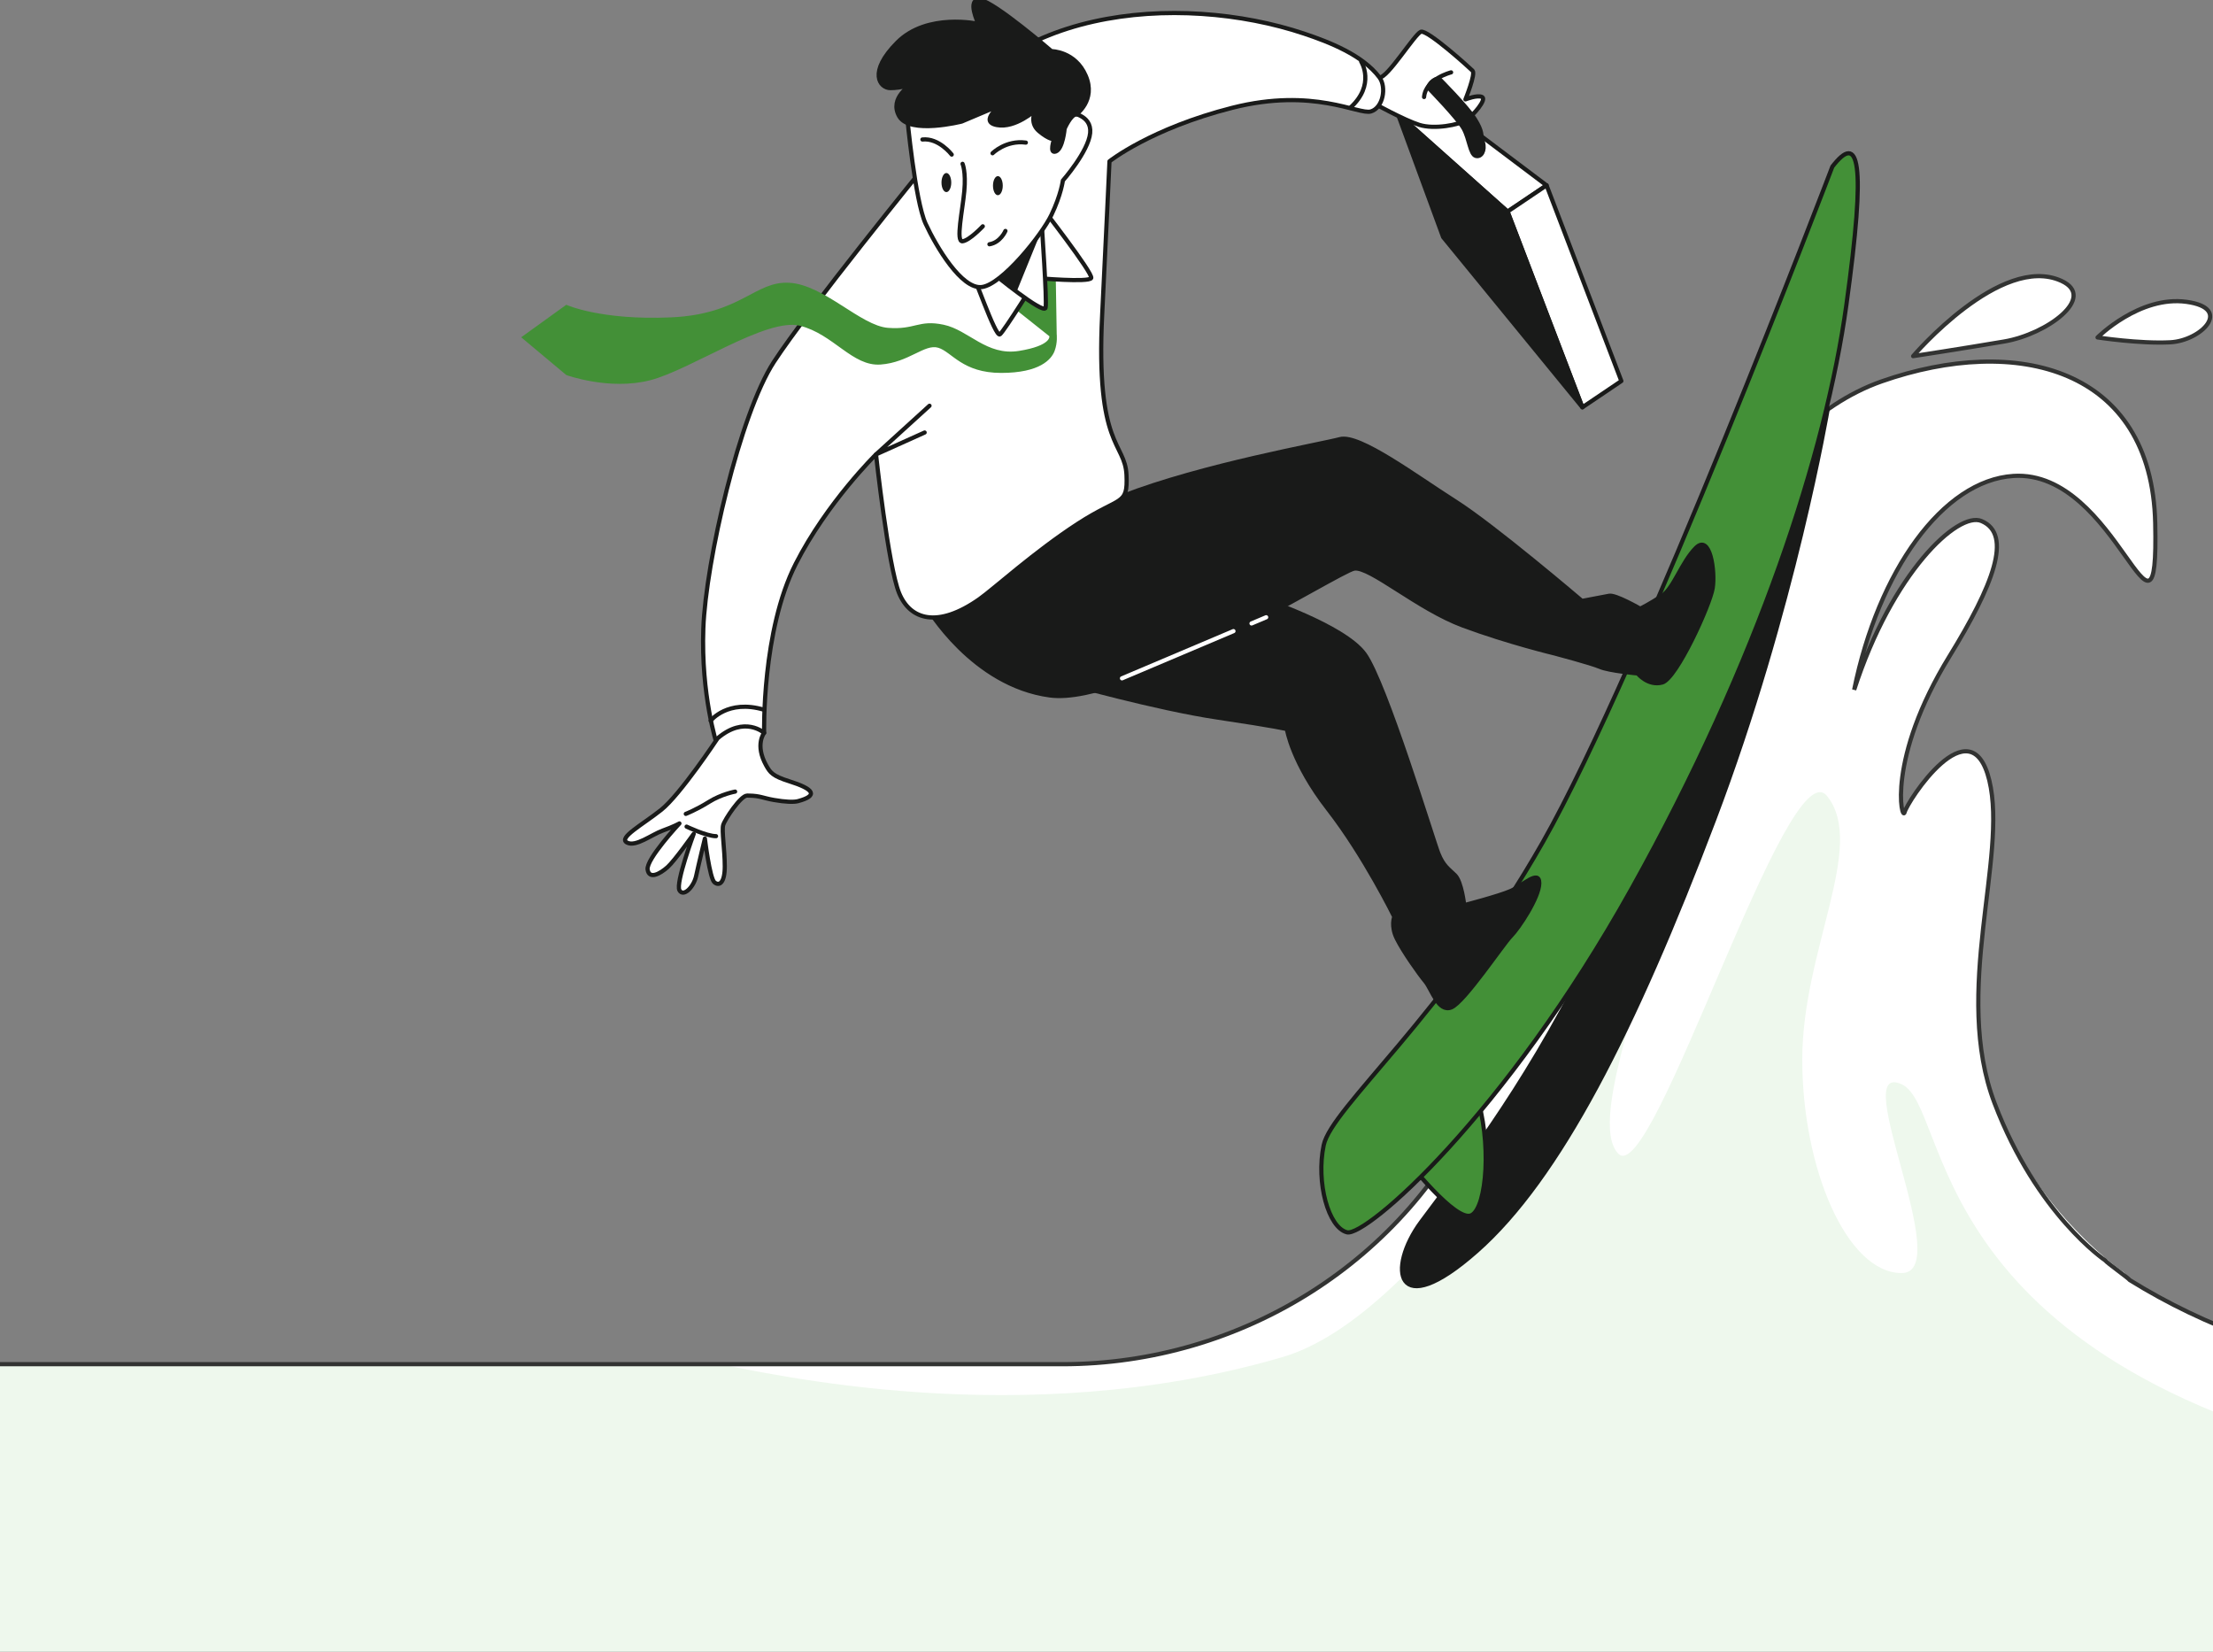 <svg width="528" height="394" viewBox="0 0 528 394" fill="none" xmlns="http://www.w3.org/2000/svg">
<rect x="0" y="0" width="528" height="394" fill="#808080" stroke="none"/>
<g clip-path="url(#clip0_587_5214)">
<path d="M568.677 326.703C546.932 324.011 526.314 316.641 508.178 305.397C507.734 304.83 507.288 304.244 506.843 303.635C506.843 303.635 486.003 289.742 475.9 263.22C465.796 236.697 479.057 204.491 474.637 186.178C470.216 167.865 455.06 191.23 454.429 193.756C453.797 196.282 450.008 181.126 465.164 156.498C475.472 139.747 480.32 127.449 472.742 124.292C467.117 121.947 451.404 136.669 442.387 164.557C448.14 136.251 463.522 114.625 480.373 113.538C505.351 111.926 515.019 161.881 514.214 124.819C513.409 87.755 481.179 79.698 448.95 90.978C416.721 102.259 399.8 148.185 399.8 148.185C390.131 177.19 372.405 216.671 354.679 258.569C354.236 259.616 353.783 260.653 353.321 261.68C335.703 300.769 296.281 325.444 253.406 325.444H-282.978L-283 444H568.832L568.677 326.703Z" fill="#EEF8ED"/>
<path d="M453.709 258.66C465.702 264.11 457.65 324.711 568.803 349.156L568.676 326.703C546.931 324.011 526.313 316.641 508.177 305.397C507.733 304.83 507.287 304.244 506.842 303.635C506.842 303.635 486.002 289.742 475.899 263.22C465.795 236.697 479.056 204.491 474.636 186.178C470.215 167.864 455.059 191.23 454.428 193.756C453.796 196.282 450.007 181.126 465.163 156.498C475.471 139.747 480.319 127.449 472.741 124.292C467.116 121.947 451.403 136.669 442.386 164.557C448.139 136.251 463.521 114.625 480.372 113.538C505.35 111.926 515.018 161.881 514.213 124.819C513.408 87.755 481.178 79.698 448.949 90.978C416.72 102.259 399.799 148.185 399.799 148.185C390.13 177.19 372.404 216.671 354.678 258.569C354.235 259.616 353.782 260.653 353.32 261.68C335.702 300.768 296.28 325.444 253.405 325.444H171.714C182.708 327.391 243.719 342.005 306.046 323.729C340.13 313.734 376.662 247.992 387.331 236.139C397.998 224.286 377.848 266.958 386.145 275.254C394.442 283.551 426.446 178.059 435.928 189.912C445.411 201.765 430.002 226.657 430.002 252.733C430.002 278.809 440.669 303.701 453.708 303.701C466.748 303.701 440.67 252.733 453.709 258.66Z" fill="white"/>
<path d="M568.676 326.703C546.932 324.011 526.314 316.641 508.178 305.397C507.734 304.83 502.713 301.278 502.268 300.67C502.268 300.67 486.003 289.742 475.899 263.22C465.796 236.697 479.057 204.491 474.636 186.178C470.216 167.864 455.06 191.23 454.429 193.756C453.797 196.282 450.008 181.126 465.164 156.498C475.472 139.747 480.32 127.449 472.742 124.292C467.116 121.947 451.404 136.669 442.387 164.557C448.14 136.251 463.522 114.625 480.373 113.538C505.351 111.926 515.019 161.881 514.214 124.819C513.408 87.755 481.178 79.698 448.95 90.978C416.721 102.259 399.8 148.185 399.8 148.185C390.131 177.19 372.405 216.671 354.679 258.569C354.236 259.616 353.783 260.653 353.321 261.68C335.703 300.768 296.281 325.444 253.405 325.444H-282.979" stroke="#323332" stroke-miterlimit="10"/>
<path d="M491.834 67.009C477.392 60.388 456.453 84.96 456.453 84.96C456.453 84.96 468.005 83.195 478.186 81.464C488.368 79.733 500.369 70.922 491.834 67.009Z" fill="white" stroke="#323332" stroke-miterlimit="10" stroke-linecap="round" stroke-linejoin="round"/>
<path d="M517.823 81.655C525.157 81.268 532.876 73.55 521.683 72.006C510.49 70.463 500.455 80.497 500.455 80.497C500.455 80.497 510.49 82.041 517.823 81.655Z" fill="white" stroke="#323332" stroke-miterlimit="10" stroke-linecap="round" stroke-linejoin="round"/>
<path d="M333.502 27.131L359.695 50.477L368.996 44.214L338.247 21.057L333.502 27.131Z" fill="white" stroke="#191A19" stroke-miterlimit="10" stroke-linecap="round" stroke-linejoin="round"/>
<path d="M359.696 50.477L377.538 97.169L386.838 90.897L368.997 44.214L359.696 50.477Z" fill="white" stroke="#191A19" stroke-miterlimit="10" stroke-linecap="round" stroke-linejoin="round"/>
<path d="M377.537 97.169L344.315 56.552L333.502 27.132L359.695 50.477L377.537 97.169Z" fill="#191A19" stroke="#191A19" stroke-miterlimit="10" stroke-linecap="round" stroke-linejoin="round"/>
<path d="M327.809 24.663C327.809 24.663 335.021 28.649 338.628 29.788C342.234 30.927 348.119 29.788 349.827 28.649C351.535 27.509 354.762 23.714 353.623 23.145C352.483 22.576 349.636 23.714 349.636 23.714C349.636 23.714 352.103 17.64 351.344 16.881C350.585 16.122 340.525 7.011 339.006 7.58C337.488 8.149 331.003 18.719 329.12 18.464C327.237 18.21 327.237 18.21 327.237 18.21C327.237 18.21 328.528 22.74 327.809 24.663Z" fill="white" stroke="#191A19" stroke-miterlimit="10" stroke-linecap="round" stroke-linejoin="round"/>
<path d="M346.219 17.262C346.219 17.262 340.145 18.78 339.766 23.146" stroke="#191A19" stroke-miterlimit="10" stroke-linecap="round" stroke-linejoin="round"/>
<path d="M340.715 20.867C340.715 20.867 347.927 28.27 349.256 30.738C350.585 33.204 350.774 36.812 352.103 37.191C353.432 37.57 354.381 35.862 353.811 33.964C353.242 32.066 353.812 31.496 351.914 28.46C350.016 25.423 343.373 18.78 343.373 18.78C343.373 18.78 341.664 18.59 340.715 20.867Z" fill="#191A19" stroke="#191A19" stroke-miterlimit="10" stroke-linecap="round" stroke-linejoin="round"/>
<path d="M436.1 97.418C436.1 97.418 428.012 145.369 408.947 195.632C389.882 245.895 371.973 281.135 352.33 298.467C332.687 315.799 330.954 302.512 339.042 291.535C347.13 280.557 362.729 261.493 378.906 229.141C395.081 196.787 432.057 90.485 436.1 97.418Z" fill="#191A19" stroke="#191A19" stroke-miterlimit="10" stroke-linecap="round" stroke-linejoin="round"/>
<path d="M335.49 276.536C335.49 276.536 347.366 291.752 351.078 289.897C354.789 288.041 355.902 272.082 352.191 260.948C348.479 249.815 335.49 276.536 335.49 276.536Z" fill="#439037" stroke="#191A19" stroke-miterlimit="10" stroke-linejoin="round"/>
<path d="M437.18 39.753C437.18 39.753 391.531 159.629 368.149 200.825C344.768 242.02 317.676 264.288 315.82 273.195C313.964 282.102 316.933 292.866 321.386 293.979C325.84 295.092 358.87 266.514 389.303 211.959C419.736 157.402 435.695 107.67 440.52 72.784C445.345 37.898 443.489 31.589 437.18 39.753Z" fill="#439037" stroke="#191A19" stroke-miterlimit="10" stroke-linejoin="round"/>
<path d="M253.923 162.818C253.923 162.818 275.849 168.995 290.363 171.156C304.877 173.317 307.039 173.935 307.039 173.935C307.039 173.935 308.274 181.964 316.921 193.082C325.568 204.199 332.671 218.713 332.671 218.713C332.671 218.713 331.744 220.875 333.289 223.963C334.832 227.051 338.538 232.3 340.083 234.154C341.626 236.006 343.171 241.566 346.259 240.33C349.347 239.095 358.612 225.198 360.464 223.346C362.317 221.494 367.259 214.081 367.259 210.684C367.259 207.287 363.244 211.302 360.464 212.537C357.685 213.771 349.347 215.934 349.347 215.934C349.347 215.934 348.729 210.375 347.186 208.831C345.642 207.286 344.407 206.669 343.171 203.581C341.935 200.493 330.509 162.818 325.569 156.024C320.628 149.23 300.863 142.746 300.863 142.746C300.863 142.746 279.863 158.494 253.923 162.818Z" fill="#191A19" stroke="#191A19" stroke-miterlimit="10" stroke-linecap="round" stroke-linejoin="round"/>
<path d="M221.188 144.907C221.188 144.907 231.997 163.436 250.526 165.906C269.055 168.377 319.391 136.26 323.096 135.643C326.802 135.025 338.228 145.216 349.036 149.23C359.844 153.245 370.93 155.893 370.93 155.893C370.93 155.893 379.608 158.185 381.77 159.111C383.932 160.038 390.726 160.655 390.726 160.655C390.726 160.655 393.196 163.743 396.593 162.816C399.99 161.889 408.019 144.287 408.637 140.273C409.255 136.258 408.019 127.302 404.622 130.7C401.225 134.097 399.372 140.273 396.593 142.126C393.814 143.978 391.344 145.214 391.344 145.214C391.344 145.214 385.476 141.817 383.932 142.126C382.388 142.434 377.446 143.361 377.446 143.361C377.446 143.361 356.447 125.45 347.182 119.583C337.918 113.715 324.331 103.524 319.698 104.76C315.066 105.995 286.964 110.936 267.817 118.347C248.673 125.76 221.188 144.907 221.188 144.907Z" fill="#191A19" stroke="#191A19" stroke-miterlimit="10" stroke-linecap="round" stroke-linejoin="round"/>
<path d="M298.605 148.732L302.095 147.255" stroke="white" stroke-miterlimit="10" stroke-linecap="round" stroke-linejoin="round"/>
<path d="M267.695 161.819L294.29 150.56" stroke="white" stroke-miterlimit="10" stroke-linecap="round" stroke-linejoin="round"/>
<path d="M220.612 39.642C220.612 39.642 192.761 73.876 184.636 86.352C176.513 98.827 168.389 133.933 167.809 149.889C167.228 165.846 171 177.451 171 177.451L182.315 174.84C182.315 174.84 181.735 150.47 189.858 134.512C197.309 119.875 209.006 108.401 209.006 108.401C209.006 108.401 211.906 135.093 214.518 141.474C217.129 147.857 223.689 149.937 233.666 142.925C237.089 140.519 246.693 131.741 257.166 124.938C267.386 118.298 269.092 120.748 268.771 113.332C268.428 105.42 261.384 106.857 262.969 75.036C263.835 57.628 264.71 38.48 264.71 38.48C264.71 38.48 274.574 30.646 294.013 25.715C313.452 20.782 324.186 27.456 327.087 26.585C329.987 25.715 330.859 20.782 329.118 18.463C325.139 13.157 317.188 10.041 311.129 8.016C281.437 -1.903 236.446 1.4 222.365 34.731C221.691 36.334 221.107 37.976 220.612 39.642Z" fill="white" stroke="#191A19" stroke-miterlimit="10" stroke-linecap="round" stroke-linejoin="round"/>
<path d="M221.773 96.796L209.007 108.402L220.612 103.179" fill="white"/>
<path d="M221.773 96.796L209.007 108.402L220.612 103.179" stroke="#191A19" stroke-miterlimit="10" stroke-linecap="round" stroke-linejoin="round"/>
<path d="M169.55 171.939C169.55 171.939 173.611 166.717 182.316 169.328" stroke="#191A19" stroke-miterlimit="10" stroke-linecap="round" stroke-linejoin="round"/>
<path d="M324.767 14.691C324.767 14.691 328.249 20.204 322.156 25.716" stroke="#191A19" stroke-miterlimit="10" stroke-linecap="round" stroke-linejoin="round"/>
<path d="M240.62 72.463L250.371 80.213C250.371 80.213 250.871 82.463 243.12 83.713C235.37 84.964 231.118 78.713 225.118 77.462C219.118 76.212 218.367 78.713 211.866 78.212C205.365 77.712 196.614 67.96 188.363 67.461C180.112 66.961 176.861 74.961 160.11 75.712C143.357 76.462 135.107 72.711 135.107 72.711L124.355 80.462L135.107 89.463C135.107 89.463 145.358 93.213 155.109 90.713C164.861 88.213 182.863 75.711 190.863 77.712C198.865 79.712 203.365 87.464 210.116 86.963C216.867 86.463 220.617 81.962 223.868 82.963C227.118 83.963 229.618 88.963 238.87 88.963C248.121 88.963 250.872 85.713 251.621 83.712C252.371 81.712 252.121 79.712 252.121 79.712L251.871 64.71L246.121 63.459L240.62 72.463Z" fill="#439037"/>
<path d="M231.691 64.889C232.054 64.345 237.495 80.669 238.583 79.762C239.671 78.856 247.471 66.339 247.471 66.339C247.471 66.339 259.804 67.427 260.349 66.339C260.893 65.251 248.016 48.745 248.016 48.745L231.691 64.889Z" fill="white" stroke="#191A19" stroke-miterlimit="10" stroke-linecap="round" stroke-linejoin="round"/>
<path d="M236.771 65.07C236.771 65.07 249.105 75.227 249.467 73.413C249.83 71.599 248.561 54.005 248.561 53.461C248.56 52.918 236.771 65.07 236.771 65.07Z" fill="white" stroke="#191A19" stroke-miterlimit="10" stroke-linecap="round" stroke-linejoin="round"/>
<path d="M248.56 53.462L242.319 68.832L236.771 65.07L248.56 53.462Z" fill="#191A19" stroke="#191A19" stroke-miterlimit="10" stroke-linecap="round" stroke-linejoin="round"/>
<path d="M216.428 27.74C216.428 27.74 218.318 47.898 220.837 53.357C223.357 58.816 229.446 69.104 234.275 68.475C239.105 67.845 248.553 56.087 250.863 51.258C253.174 46.428 253.593 43.069 253.593 43.069C253.593 43.069 259.681 36.139 260.102 31.73C260.522 27.321 255.272 26.901 255.272 26.901C255.272 26.901 253.593 20.812 240.995 19.342C228.395 17.872 219.787 22.701 216.428 27.74Z" fill="white" stroke="#191A19" stroke-miterlimit="10" stroke-linecap="round" stroke-linejoin="round"/>
<path d="M233.436 5.693C233.436 5.693 221.257 2.963 214.119 10.102C206.979 17.241 209.92 21.02 212.439 21.02C214.959 21.02 217.478 20.179 217.478 20.179C217.478 20.179 212.019 23.329 214.539 27.738C217.059 32.147 229.447 28.997 229.447 28.997L238.896 25.008C238.896 25.008 233.436 28.997 237.846 29.837C242.255 30.676 247.084 26.267 247.084 26.267C247.084 26.267 245.405 29.206 247.924 31.307C250.444 33.407 251.494 33.197 251.494 33.197C251.494 33.197 250.234 36.766 251.914 36.136C253.594 35.505 254.014 30.676 254.014 30.676C254.014 30.676 255.484 27.317 256.743 27.317C256.743 27.317 261.572 23.957 259.053 18.078C256.534 12.199 250.864 12.199 250.864 12.199C250.864 12.199 237.216 0.441 233.857 0.02C230.496 -0.396 233.436 5.693 233.436 5.693Z" fill="#191A19" stroke="#191A19" stroke-miterlimit="10" stroke-linecap="round" stroke-linejoin="round"/>
<path d="M229.656 39.079C229.656 39.079 230.496 40.968 230.076 45.588C229.656 50.207 227.976 57.766 229.656 57.557C231.336 57.346 234.485 53.987 234.485 53.987" stroke="#191A19" stroke-miterlimit="10" stroke-linecap="round" stroke-linejoin="round"/>
<path d="M239.884 55.093C239.884 55.093 238.718 57.846 236.071 58.27" stroke="#191A19" stroke-miterlimit="10" stroke-linecap="round" stroke-linejoin="round"/>
<path d="M236.812 36.561C236.812 36.561 239.988 33.384 244.754 34.019" stroke="#191A19" stroke-miterlimit="10" stroke-linecap="round" stroke-linejoin="round"/>
<path d="M227.069 36.879C227.069 36.879 223.998 32.855 220.079 33.278" stroke="#191A19" stroke-miterlimit="10" stroke-linecap="round" stroke-linejoin="round"/>
<path d="M226.962 43.55C226.962 44.807 226.441 45.827 225.797 45.827C225.154 45.827 224.632 44.807 224.632 43.55C224.632 42.293 225.153 41.273 225.797 41.273C226.441 41.273 226.962 42.293 226.962 43.55Z" fill="#191A19"/>
<path d="M239.248 44.291C239.248 45.548 238.726 46.568 238.082 46.568C237.439 46.568 236.917 45.548 236.917 44.291C236.917 43.034 237.438 42.014 238.082 42.014C238.726 42.015 239.248 43.034 239.248 44.291Z" fill="#191A19"/>
<path d="M171.217 176.128C171.217 176.128 162.297 189.604 157.741 193.21C153.185 196.817 147.492 199.854 149.579 200.993C151.667 202.132 155.464 199.095 158.12 198.145C160.778 197.196 162.106 196.437 162.106 196.437C162.106 196.437 154.134 204.978 154.513 207.446C154.892 209.914 157.55 208.396 159.258 206.877C160.967 205.359 165.522 198.905 165.522 198.905C165.522 198.905 161.156 210.673 162.106 212.381C163.055 214.089 165.522 211.623 166.092 208.965C166.661 206.307 168.18 200.044 168.18 200.044C168.18 200.044 169.319 209.535 170.457 210.483C171.596 211.433 172.924 210.673 172.924 206.688C172.924 202.702 172.165 198.147 172.545 196.818C172.924 195.489 176.721 189.795 178.238 189.795C178.376 189.795 178.53 189.796 178.697 189.8C181.407 189.845 181.975 190.371 184.644 190.839C187.348 191.314 189.398 191.39 190.385 191.124C195.32 189.795 194.17 188.224 188.298 186.379C184.343 185.136 183.742 184.291 182.794 182.583C180.053 177.65 182.315 174.842 182.315 174.842C182.315 174.842 177.67 170.624 171.217 176.128Z" fill="white" stroke="#191A19" stroke-miterlimit="10" stroke-linecap="round" stroke-linejoin="round"/>
<path d="M163.624 194.16C163.624 194.16 166.092 193.21 169.128 191.313C172.165 189.415 175.392 188.844 175.392 188.844" stroke="#191A19" stroke-miterlimit="10" stroke-linecap="round" stroke-linejoin="round"/>
<path d="M163.815 197.197C163.815 197.197 168.561 199.474 170.838 199.474" stroke="#191A19" stroke-miterlimit="10" stroke-linecap="round" stroke-linejoin="round"/>
</g>
<defs>
<clipPath id="clip0_587_5214">
<rect width="528" height="394" fill="white" transform="translate(0 0)"/>
</clipPath>
</defs>
</svg>
